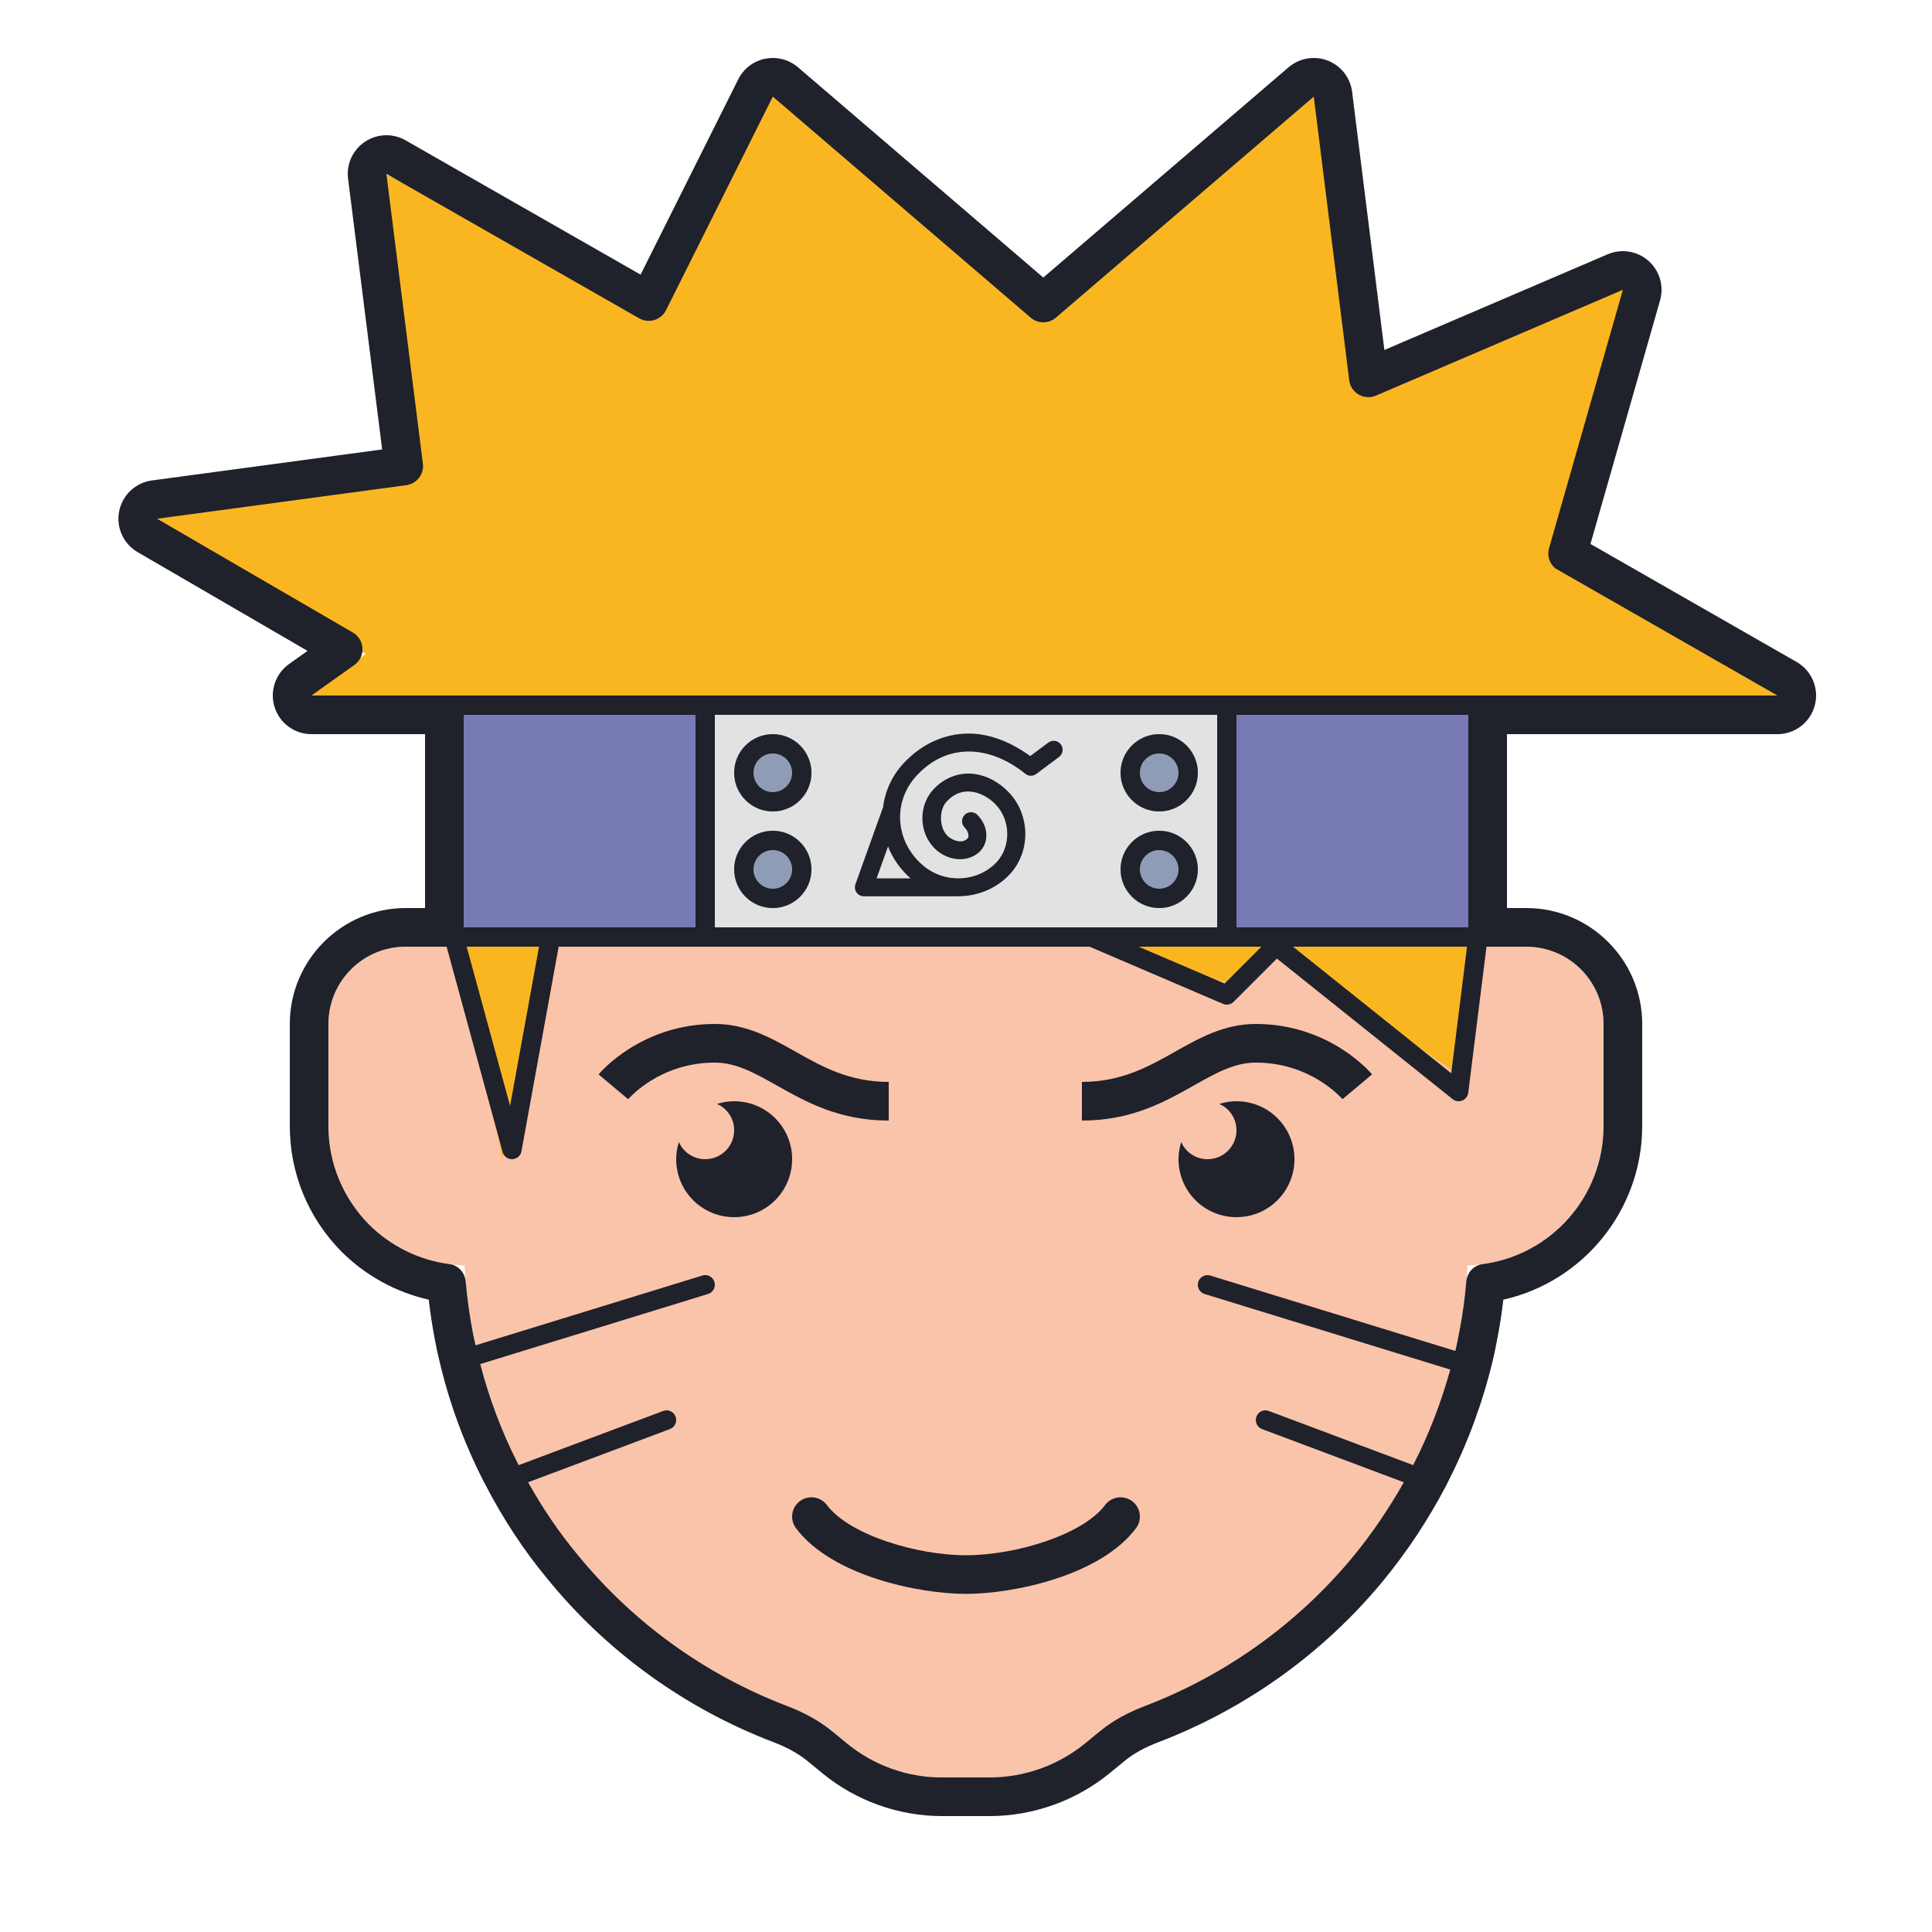 <svg xmlns="http://www.w3.org/2000/svg" xmlns:xlink="http://www.w3.org/1999/xlink" viewBox="0,0,256,256" width="100px" height="100px" fill-rule="nonzero"><g fill-opacity="0" fill="#000000" fill-rule="nonzero" stroke="none" stroke-width="1" stroke-linecap="butt" stroke-linejoin="miter" stroke-miterlimit="10" stroke-dasharray="" stroke-dashoffset="0" font-family="none" font-weight="none" font-size="none" text-anchor="none" style="mix-blend-mode: normal"><path d="M0,256v-256h256v256z" id="bgRectangle"></path></g><g fill="none" fill-rule="nonzero" stroke="none" stroke-width="1" stroke-linecap="butt" stroke-linejoin="miter" stroke-miterlimit="10" stroke-dasharray="" stroke-dashoffset="0" font-family="none" font-weight="none" font-size="none" text-anchor="none" style="mix-blend-mode: normal"><g transform="scale(2.56,2.56)"><path d="M93,36.396h-77.647l3.581,-2.548l-11.804,-6.838l13.87,-3.01l-1.677,-15.303l14.677,7.303l5.789,-11.396l14.211,11.396l14.441,-11.396l1.559,15.396l15,-6l-4.279,15.163z" fill="#f9b621"></path><path d="M17,58.281v-5.281c0,-2.209 1.791,-4 4,-4h3.219v16.5v0c-3.987,0 -7.219,-3.232 -7.219,-7.219z" fill="#fac4aa"></path><path d="M75.781,65.5v-16.5h3.219c2.209,0 4,1.791 4,4v5.281c0,3.987 -3.232,7.219 -7.219,7.219z" fill="#fac4aa"></path><path d="M76,47v17c0,1.71 -0.16,3.38 -0.48,5c-0.06,0.34 -0.13,0.67 -0.21,1c-0.5,2.06 -1.23,4.03 -2.19,5.88c0,0.02 -0.01,0.03 -0.02,0.05c-0.87,1.67 -1.91,3.24 -3.1,4.68c-2.82,3.4 -6.51,6.07 -10.71,7.68c-0.85,0.32 -1.65,0.74 -2.35,1.31l-0.78,0.64c-1.4,1.14 -3.15,1.76 -4.95,1.76h-2.42c-1.8,0 -3.55,-0.62 -4.95,-1.76l-0.78,-0.64c-0.7,-0.57 -1.5,-0.99 -2.35,-1.31c-4.28,-1.64 -8,-4.36 -10.84,-7.85c-1.17,-1.41 -2.17,-2.95 -3.01,-4.59c-0.03,-0.04 -0.05,-0.09 -0.07,-0.13c-0.92,-1.81 -1.63,-3.73 -2.1,-5.75c-0.08,-0.32 -0.15,-0.65 -0.21,-0.97c-0.31,-1.62 -0.48,-3.29 -0.48,-5v-17c0,-10.57 14.8,-9 26,-9c11.2,0 26,-1.57 26,9z" fill="#fac4aa"></path><rect x="24" y="36" width="52" height="13" fill="#787ab5"></rect><rect x="36" y="36" width="28" height="13" fill="#e3e2e3"></rect><path d="M24,49l2,11l2.125,-11z" fill="#f9b621"></path><path d="M66,49l10,7l0.125,-7z" fill="#f9b621"></path><path d="M57,49l7,2l2.125,-2z" fill="#f9b621"></path><circle cx="40" cy="40" r="2" fill="#8e9db5"></circle><circle cx="60" cy="40" r="2" fill="#8e9db5"></circle><circle cx="40" cy="45" r="2" fill="#8e9db5"></circle><circle cx="60" cy="45" r="2" fill="#8e9db5"></circle><path d="M38,57c-0.31,0 -0.61,0.05 -0.89,0.14c0.52,0.22 0.89,0.75 0.89,1.36c0,0.83 -0.67,1.5 -1.5,1.5c-0.61,0 -1.14,-0.37 -1.36,-0.89c-0.09,0.28 -0.14,0.58 -0.14,0.89c0,1.66 1.34,3 3,3c1.66,0 3,-1.34 3,-3c0,-1.66 -1.34,-3 -3,-3z" fill="#1f212b"></path><path d="M64,57c-0.31,0 -0.61,0.05 -0.89,0.14c0.52,0.22 0.89,0.75 0.89,1.36c0,0.83 -0.67,1.5 -1.5,1.5c-0.61,0 -1.14,-0.37 -1.36,-0.89c-0.09,0.28 -0.14,0.58 -0.14,0.89c0,1.66 1.34,3 3,3c1.66,0 3,-1.34 3,-3c0,-1.66 -1.34,-3 -3,-3z" fill="#1f212b"></path><path d="M57.2,77.9c-1.167,1.555 -4.665,2.6 -7.2,2.6c-2.535,0 -6.034,-1.045 -7.2,-2.6c-0.331,-0.442 -0.957,-0.53 -1.4,-0.2c-0.442,0.331 -0.531,0.958 -0.2,1.399c1.857,2.478 6.383,3.4 8.8,3.4c2.417,0 6.942,-0.923 8.8,-3.4c0.332,-0.441 0.242,-1.068 -0.2,-1.399c-0.442,-0.33 -1.068,-0.242 -1.4,0.2z" fill="#1f212b"></path><path d="M60,42c1.103,0 2,-0.897 2,-2c0,-1.103 -0.897,-2 -2,-2c-1.103,0 -2,0.897 -2,2c0,1.103 0.897,2 2,2zM60,39c0.551,0 1,0.448 1,1c0,0.552 -0.449,1 -1,1c-0.551,0 -1,-0.448 -1,-1c0,-0.552 0.449,-1 1,-1z" fill="#1f212b"></path><path d="M60,47c1.103,0 2,-0.897 2,-2c0,-1.103 -0.897,-2 -2,-2c-1.103,0 -2,0.897 -2,2c0,1.103 0.897,2 2,2zM60,44c0.551,0 1,0.448 1,1c0,0.552 -0.449,1 -1,1c-0.551,0 -1,-0.448 -1,-1c0,-0.552 0.449,-1 1,-1z" fill="#1f212b"></path><path d="M40,42c1.103,0 2,-0.897 2,-2c0,-1.103 -0.897,-2 -2,-2c-1.103,0 -2,0.897 -2,2c0,1.103 0.897,2 2,2zM40,39c0.551,0 1,0.448 1,1c0,0.552 -0.449,1 -1,1c-0.551,0 -1,-0.448 -1,-1c0,-0.552 0.449,-1 1,-1z" fill="#1f212b"></path><path d="M40,43c-1.103,0 -2,0.897 -2,2c0,1.103 0.897,2 2,2c1.103,0 2,-0.897 2,-2c0,-1.103 -0.897,-2 -2,-2zM40,46c-0.551,0 -1,-0.448 -1,-1c0,-0.552 0.449,-1 1,-1c0.551,0 1,0.448 1,1c0,0.552 -0.449,1 -1,1z" fill="#1f212b"></path><path d="M40.193,56.176c1.516,0.855 3.235,1.824 5.807,1.824v-2c-2.047,0 -3.459,-0.796 -4.824,-1.566c-1.251,-0.705 -2.544,-1.434 -4.176,-1.434c-3.8,0 -5.93,2.503 -6.018,2.61l1.533,1.285c0.065,-0.078 1.65,-1.895 4.485,-1.895c1.107,0 2.074,0.545 3.193,1.176z" fill="#1f212b"></path><path d="M65,53c-1.632,0 -2.925,0.729 -4.176,1.434c-1.365,0.77 -2.777,1.566 -4.824,1.566v2c2.572,0 4.291,-0.969 5.807,-1.824c1.119,-0.631 2.086,-1.176 3.193,-1.176c2.835,0 4.42,1.817 4.486,1.895l1.533,-1.285c-0.089,-0.107 -2.219,-2.61 -6.019,-2.61z" fill="#1f212b"></path><path d="M92.994,34.264l-10.672,-6.11l3.602,-12.605c0.212,-0.742 -0.022,-1.54 -0.601,-2.05c-0.373,-0.328 -0.845,-0.499 -1.323,-0.499c-0.266,0 -0.534,0.053 -0.788,0.162l-11.557,4.953l-1.67,-13.363c-0.091,-0.73 -0.577,-1.352 -1.263,-1.617c-0.235,-0.091 -0.479,-0.135 -0.722,-0.135c-0.47,0 -0.933,0.166 -1.302,0.481l-12.698,10.885l-12.698,-10.885c-0.366,-0.313 -0.829,-0.481 -1.302,-0.481c-0.132,0 -0.264,0.013 -0.396,0.04c-0.604,0.121 -1.117,0.515 -1.393,1.065l-5.055,10.109l-12.164,-6.951c-0.308,-0.176 -0.65,-0.263 -0.992,-0.263c-0.388,0 -0.775,0.113 -1.11,0.336c-0.63,0.421 -0.969,1.161 -0.874,1.913l1.765,14.014l-11.918,1.605c-0.847,0.114 -1.528,0.754 -1.695,1.592c-0.167,0.838 0.218,1.69 0.957,2.119l8.793,5.11l-0.957,0.681c-0.709,0.504 -1.011,1.409 -0.746,2.238c0.265,0.83 1.035,1.392 1.905,1.392h5.88v9h-1c-3.308,0 -6,2.692 -6,6v5.28c0,2.455 0.955,4.771 2.69,6.519c1.245,1.235 2.817,2.093 4.502,2.471c0.08,0.694 0.188,1.399 0.323,2.106c0.066,0.351 0.144,0.721 0.234,1.079c0.49,2.105 1.252,4.192 2.257,6.171c0.015,0.033 0.054,0.115 0.116,0.219c0.913,1.767 1.992,3.406 3.208,4.872c3.068,3.77 7.105,6.694 11.663,8.441c0.733,0.276 1.319,0.599 1.803,0.993l0.774,0.635c1.742,1.428 3.94,2.214 6.19,2.214h2.45c2.27,0 4.486,-0.793 6.241,-2.233l0.757,-0.621c0.478,-0.39 1.064,-0.713 1.786,-0.985c4.495,-1.723 8.483,-4.583 11.545,-8.275c1.275,-1.543 2.392,-3.228 3.323,-5.012c0.035,-0.063 0.066,-0.128 0.094,-0.193c0.995,-1.941 1.767,-4.03 2.297,-6.21c0.093,-0.384 0.17,-0.751 0.236,-1.124c0.132,-0.657 0.241,-1.359 0.322,-2.077c4.152,-0.927 7.189,-4.655 7.189,-8.99v-5.28c0,-3.308 -2.692,-6 -6,-6h-1v-9h14c0.907,0 1.7,-0.61 1.933,-1.486c0.233,-0.876 -0.153,-1.799 -0.939,-2.25zM63,48h-6.5h-19.5v-11h26zM36,48h-7.5h-4.5v-1v-10h12zM27.901,49l-1.499,8.242l-2.247,-8.242zM65.293,49l-1.907,1.907l-4.45,-1.907zM75.934,49l-0.819,6.552l-8.19,-6.552zM76,47v1h-9.5h-1h-1.5v-11h12zM83,53v5.28c0,3.664 -2.729,6.693 -6.267,7.152c-0.462,0.06 -0.801,0.448 -0.84,0.911c-0.075,0.897 -0.198,1.783 -0.373,2.657c-0.055,0.314 -0.121,0.619 -0.194,0.924l-12.679,-3.901c-0.265,-0.084 -0.543,0.067 -0.625,0.33c-0.081,0.265 0.067,0.544 0.331,0.625l12.714,3.912c-0.48,1.72 -1.115,3.376 -1.924,4.943l-7.467,-2.8c-0.26,-0.102 -0.547,0.033 -0.644,0.292c-0.097,0.259 0.034,0.547 0.292,0.644l7.338,2.752c-0.776,1.374 -1.662,2.679 -2.662,3.889c-2.82,3.4 -6.51,6.07 -10.71,7.68c-0.85,0.32 -1.65,0.74 -2.35,1.31l-0.757,0.621c-1.402,1.15 -3.16,1.779 -4.973,1.779h-2.45c-1.794,0 -3.533,-0.622 -4.92,-1.76l-0.78,-0.64c-0.7,-0.57 -1.5,-0.99 -2.35,-1.31c-4.28,-1.64 -8,-4.36 -10.84,-7.85c-0.96,-1.156 -1.799,-2.404 -2.535,-3.719l7.341,-2.753c0.258,-0.097 0.389,-0.385 0.292,-0.644c-0.097,-0.259 -0.385,-0.394 -0.644,-0.292l-7.473,2.802c-0.024,-0.037 -0.044,-0.079 -0.062,-0.115c-0.822,-1.618 -1.466,-3.329 -1.932,-5.115l11.789,-3.627c0.264,-0.081 0.412,-0.36 0.331,-0.625c-0.082,-0.264 -0.36,-0.418 -0.625,-0.33l-11.736,3.611c-0.048,-0.212 -0.098,-0.425 -0.137,-0.634c-0.167,-0.875 -0.294,-1.761 -0.372,-2.659c-0.04,-0.464 -0.38,-0.85 -0.841,-0.91c-1.616,-0.21 -3.061,-0.954 -4.157,-2.041c-1.3,-1.31 -2.11,-3.11 -2.11,-5.11v-5.279c0,-2.209 1.791,-4 4,-4h0.5h1.618l2.9,10.632c0.06,0.218 0.258,0.368 0.483,0.368c0.007,0 0.014,0 0.021,0c0.233,-0.011 0.429,-0.181 0.47,-0.41l1.926,-10.59h27.48l6.907,2.96c0.063,0.026 0.13,0.04 0.196,0.04c0.13,0 0.258,-0.051 0.354,-0.146l2.239,-2.239l9.095,7.276c0.09,0.072 0.2,0.109 0.312,0.109c0.063,0 0.127,-0.012 0.188,-0.037c0.168,-0.067 0.286,-0.222 0.308,-0.4l0.945,-7.563h2.059c2.209,0 4,1.791 4,4zM79.5,36h-2.5h-54h-1.5h-5.38l2.221,-1.58c0.596,-0.424 0.55,-1.323 -0.086,-1.685l-10.125,-5.885l12.882,-1.735c0.547,-0.064 0.939,-0.557 0.878,-1.104l-1.89,-15.011l13.082,7.476c0.157,0.09 0.327,0.132 0.495,0.132c0.366,0 0.72,-0.201 0.896,-0.553l5.527,-11.055l13.349,11.442c0.187,0.161 0.419,0.241 0.651,0.241c0.232,0 0.464,-0.08 0.651,-0.241l13.349,-11.442l1.835,14.681c0.065,0.52 0.508,0.877 0.992,0.877c0.13,0 0.264,-0.026 0.394,-0.082l12.779,-5.476l-3.821,13.374c-0.109,0.38 0.017,0.789 0.321,1.043l11.5,6.583z" fill="#1f212b"></path><path d="M50.137,37.969c-1.214,0.002 -2.407,0.507 -3.362,1.532c-0.622,0.666 -0.975,1.479 -1.072,2.314l-0.008,-0.003l-1.419,3.959c-0.087,0.241 0.039,0.507 0.28,0.594c0.05,0.018 0.103,0.027 0.157,0.027h4.904v-0.003c0.977,-0.004 1.945,-0.383 2.647,-1.135c1.098,-1.177 1.072,-3.084 -0.061,-4.257c-0.498,-0.516 -1.143,-0.874 -1.844,-0.945c-0.701,-0.071 -1.454,0.177 -2.036,0.795c-0.786,0.836 -0.773,2.217 0.036,3.049c0.279,0.286 0.653,0.488 1.073,0.557c0.42,0.068 0.914,-0.024 1.279,-0.375c0.279,-0.269 0.375,-0.653 0.334,-0.992c-0.042,-0.339 -0.202,-0.653 -0.45,-0.903c-0.177,-0.186 -0.471,-0.193 -0.656,-0.016c-0.186,0.177 -0.193,0.471 -0.016,0.656c0.004,0.004 0.009,0.009 0.013,0.013c0.108,0.109 0.174,0.254 0.188,0.363c0.013,0.109 -0.007,0.162 -0.057,0.21c-0.134,0.129 -0.284,0.16 -0.485,0.127c-0.201,-0.033 -0.426,-0.155 -0.556,-0.288c-0.422,-0.433 -0.425,-1.339 -0.025,-1.764c0.405,-0.43 0.826,-0.552 1.266,-0.508c0.44,0.045 0.905,0.287 1.27,0.666c0.782,0.81 0.795,2.18 0.05,2.979c-0.978,1.048 -2.693,1.132 -3.815,0.172c-1.449,-1.239 -1.583,-3.302 -0.317,-4.658c0.801,-0.858 1.722,-1.235 2.686,-1.237c0.964,-0.001 1.986,0.388 2.927,1.151c0.165,0.133 0.399,0.138 0.569,0.011l1.178,-0.88c0.206,-0.153 0.248,-0.445 0.094,-0.65c-0.153,-0.206 -0.445,-0.248 -0.65,-0.094l-0.934,0.698c-0.999,-0.721 -2.09,-1.166 -3.188,-1.165zM45.964,43.813c0.241,0.613 0.631,1.182 1.166,1.65h-1.757z" fill="#1f212b"></path></g></g></svg>